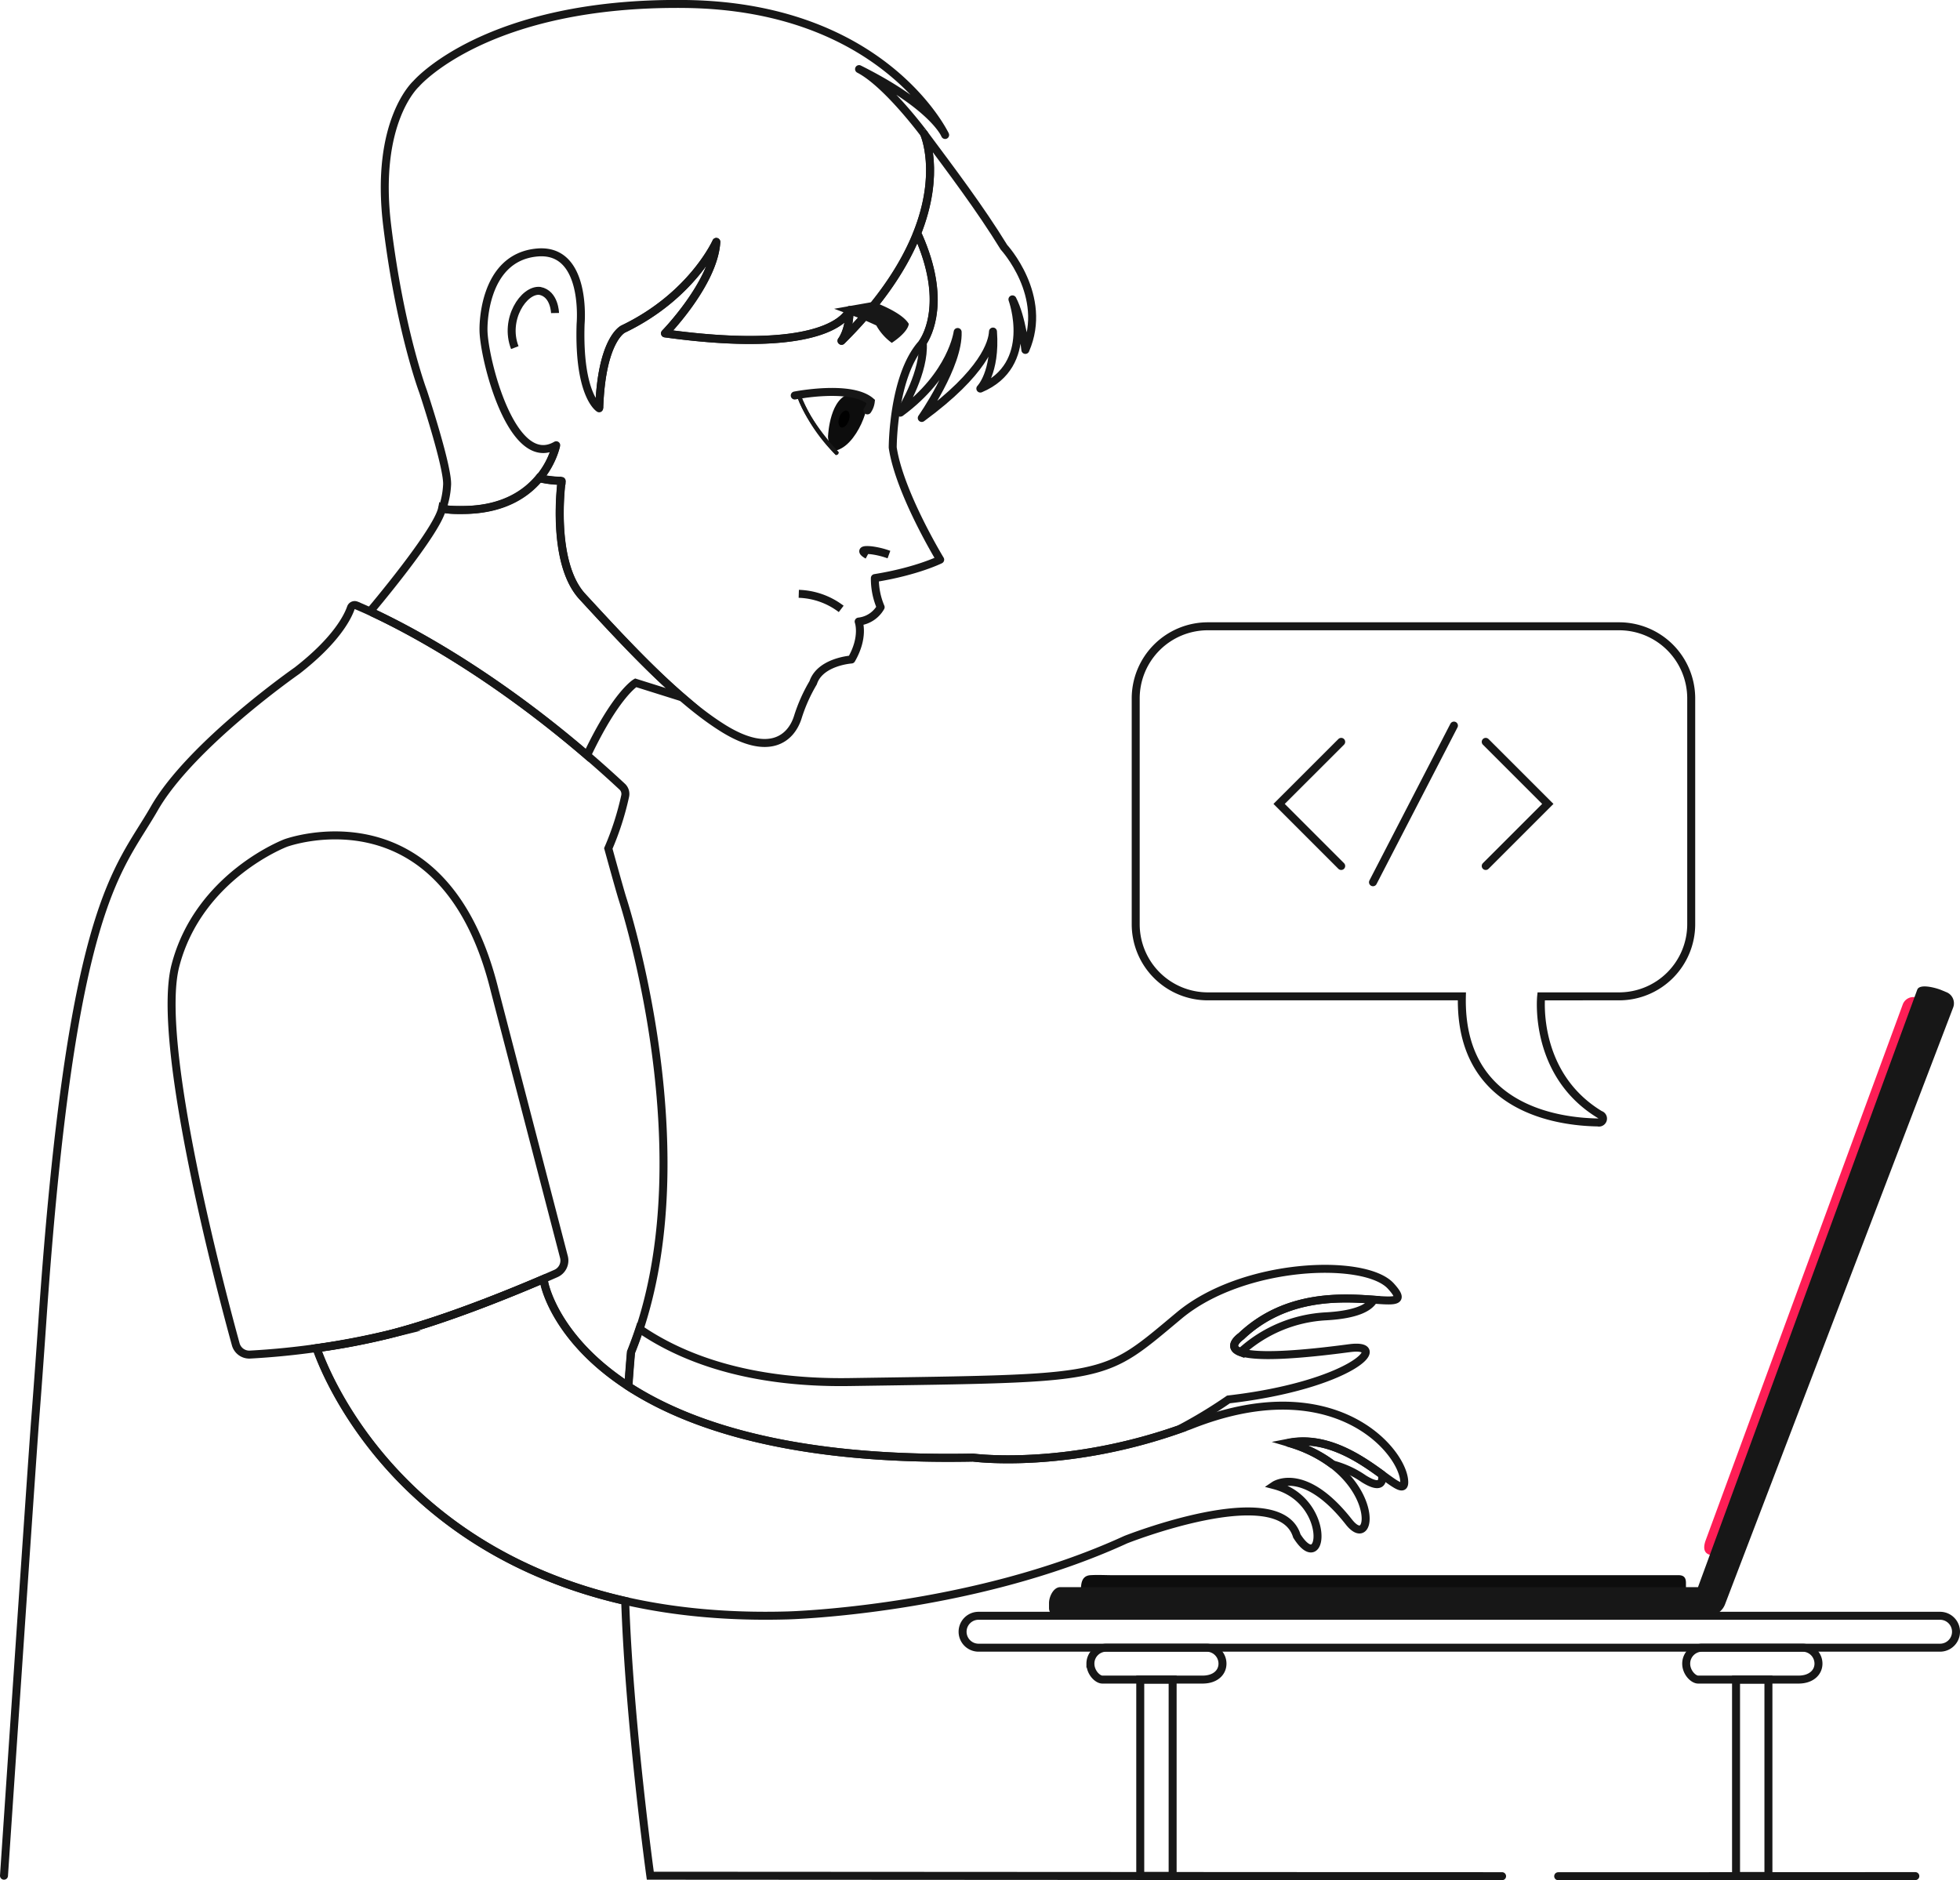 <svg xmlns="http://www.w3.org/2000/svg" viewBox="0 0 491.49 471.49"><defs><style>.cls-1{fill:#0d0d0d;}.cls-10,.cls-11,.cls-2,.cls-4,.cls-6,.cls-7,.cls-8,.cls-9{fill:none;}.cls-10,.cls-11,.cls-12,.cls-2,.cls-4,.cls-6,.cls-7,.cls-8,.cls-9{stroke:#171717;}.cls-11,.cls-2{stroke-linejoin:round;}.cls-10,.cls-11,.cls-12,.cls-2,.cls-4,.cls-6,.cls-7{stroke-width:2px;}.cls-3{fill:#171717;}.cls-12,.cls-4,.cls-7,.cls-9{stroke-miterlimit:10;}.cls-12,.cls-5{fill:#ff1e56;}.cls-10,.cls-11,.cls-12,.cls-7,.cls-9{stroke-linecap:round;}</style></defs><title>about</title><g id="Layer_2" data-name="Layer 2"><g id="Layer_1-2" data-name="Layer 1"><path class="cls-1" d="M217,99.46c1.92.82-2,12.9-8,13.64-1.68-2.38-1.34-4-1.34-4s.45-9.69,5.77-10.35C216.74,98.74,215.09,98.65,217,99.46Z"/><path class="cls-2" d="M251.75,62c-6-9.77-13.15-19.2-20-28.41,0,0,4.36,9.7-1.85,25.16v0L230,59l.31.11c7.14,16.12,2.38,24.88,1.09,26.8l0,.07c.45,7.16-4.78,16-5.68,17.44,0,0,0,.09.07.06,13-9.56,14.35-20.23,14.35-20.23.3,8.31-9,21.56-9,21.56C246.83,93.29,248.86,85.9,249,83.14c.76,10.35-3.17,14.3-3.17,14.3,14.06-5.93,8.05-22.37,8.05-22.37,2.38,4.55,3.24,12.68,3.24,12.68C263,74.2,251.75,62,251.75,62Z"/><path class="cls-2" d="M139.42,111.65a20.48,20.48,0,0,1-4.23,8.27,24.79,24.79,0,0,0,5.66.68s-2.8,20.28,5.18,29c11.2,12.17,23.77,25.82,35.28,33s17,2.65,18.72-2.66a40.76,40.76,0,0,1,3.88-8.73c1.74-5.3,9.59-5.83,9.59-5.83,3.26-5.64,1.82-9.51,1.82-9.51a7.22,7.22,0,0,0,5.51-3.61,18.2,18.2,0,0,1-1.45-7.3c10.55-1.7,16.38-4.62,16.38-4.62s-10.22-16.78-11.9-28.11c0,0,0-17.76,7.21-25.95,0,0,7.35-8.81-.8-27.2l-.42-.16c-3.11,7.62-8.78,16.63-18.8,26.55,0,0,2-2.59,2-7.69,0,0-3.58,11.71-46.27,5.83,0,0,12.26-12.55,12.85-22.94,0,0-6,13.55-23.36,21.86,0,0-5.44,2.47-6,19.88"/><path class="cls-3" d="M219,75.7s7.11,2.48,8.89,5.52c-.28,2.24-4.27,4.76-4.27,4.76a13.62,13.62,0,0,1-3.88-4.37c-2.14-1-4-1.75-4-1.75l-6.57-2.43Z"/><path class="cls-4" d="M311.24,335.09s-3.84,2.61-.17,4a34.45,34.45,0,0,1,21.4-9c8-.44,11-2.34,12-4.16C336.55,325.36,322.46,324.45,311.24,335.09Z"/><path class="cls-5" d="M477.13,251.89,427.71,386.27c-.52,1.44-.64,3,.82,3.54l5.32,2.81c1.46.5,1.48-2.07,2-3.52l50.47-133.21a2.73,2.73,0,0,0-1.68-3.53l-3.93-2.18A2.83,2.83,0,0,0,477.13,251.89Z"/><path class="cls-2" d="M323.17,361.84a33.5,33.5,0,0,1,10.95,5.38,24.59,24.59,0,0,1,7.86,3.61c4.39,2.73,4.83.76,4.56-1.06C341.25,365.93,332.72,359.94,323.17,361.84Z"/><path class="cls-6" d="M210.94,152.69a18.51,18.51,0,0,0-10.64-3.78"/><path class="cls-6" d="M217.55,139.19s-3-1.61,1-1.19a20.57,20.57,0,0,1,4.36,1.07"/><path class="cls-6" d="M129.09,87.17c-2.75-7.12,2.29-14.65,6.28-14.23,3.72.72,3.81,5.56,3.81,5.56"/><path class="cls-4" d="M124.05,248.39c-12.66-51.59-52.39-37-52.39-37S49.87,219.61,44,242.08c-5.09,19.35,11.33,81.28,15.11,95a3.52,3.52,0,0,0,3.6,2.6,194.93,194.93,0,0,0,34.7-5.06c15.28-3.82,34.9-12.14,42-15.28a3.54,3.54,0,0,0,2-4.14Z"/><path class="cls-7" d="M376.66,470.48l-213.59-.12s-5.26-38.16-6.3-68.9c-58.42-13.31-75.4-57.71-77.35-63.37a174.47,174.47,0,0,0,18-3.42c13.32-3.33,29.92-10.08,38.69-13.83l.37.73s2.39,13.88,21.12,26.05q.28-4.26.66-8.53c19.51-48.1-2.25-114-2.25-114-1-3.32-3.47-12.33-3.47-12.33a71.53,71.53,0,0,0,4.22-13.11,2.49,2.49,0,0,0-.73-2.38c-32.74-30.49-61.11-43.15-66.74-45.48a1,1,0,0,0-1.28.57c-.76,2.23-3.57,8.08-13.53,15.82,0,0-26.63,18.57-35.78,34.54S17.84,226.2,10.59,331.77c0,0-1,14.45-1.75,23.92C8,366.46,1,470.36,1,470.36"/><path class="cls-1" d="M326.55,395h-47.5c-1.85,0-3.75-.12-5.61,0-2.92.19-2.33,3.57-2.33,5.67,0,1-.2,2,.76,2.68a4.14,4.14,0,0,0,2.25.58c3.18.08,6.36,0,9.54,0H419.79c1,0,2.42-.26,2.87-1.29a6.92,6.92,0,0,0,.11-2.49c0-1.07,0-2.14,0-3.21,0-1.27-.49-1.94-1.86-1.94"/><path class="cls-4" d="M244,365.51s22.74,3.06,51.67-7.09a120.09,120.09,0,0,0,12.39-7.49c30.68-3.56,41.05-14.29,30.29-12.85-39.2,5.22-27.12-3-27.12-3,19.06-18.07,46.42-2.82,37.54-12.58-6.45-7.1-37-6-53.06,7.36-19.59,16.35-16.75,15.72-82.67,16.71-25.61.39-42.22-6.16-52.7-13.36q-1,3-2.14,5.87-.37,4.28-.66,8.53C172.88,357.58,199.14,366.4,244,365.51Z"/><path class="cls-4" d="M146,149.55c-8-8.67-5.18-29-5.18-29a24.68,24.68,0,0,1-5.65-.69c-3.2,3.85-8.7,7.66-18,8-5.36.17-6.3-.39-6.3-.39-1.16,5.85-18,25.75-18,25.75l.67.45c9.28,4.35,29.76,15.2,53.67,35.73,7.26-15.33,12.18-18.18,12.18-18.18l11.75,3.69C162.66,167.62,154,158.22,146,149.55Z"/><path class="cls-8" d="M200.41,99.44A42.53,42.53,0,0,0,210,113.81"/><path class="cls-9" d="M209.78,113.57s-7-7.34-9.37-14.13h0s15.13-3.36,17.37,1.4"/><path class="cls-10" d="M199.29,99.18s14.12-2.8,19.07,1.5a4.82,4.82,0,0,1-.84,2.23"/><path d="M211,107.2c.68.14,1.53-.7,1.89-1.87s.1-2.23-.59-2.38-1.53.7-1.89,1.87S210.33,107.05,211,107.2Z"/><path class="cls-3" d="M488,248.77l-1.42-.59c-1.54-.57-5.24-1.52-5.81,0L425.79,398H265.85c-1.64,0-2.8,2.33-2.8,4v1.22c0,1.63,1.33,2,3,2H428.6a4.55,4.55,0,0,0,4-3l57.19-149.61A3,3,0,0,0,488,248.77Z"/><path class="cls-11" d="M215.42,17.33C234.23,26.73,237,33.85,237,33.85S221.76,1.61,171.87,1s-67.5,20-67.5,20S93.88,30.34,97.1,56.64s9,41.55,9,41.55,6.43,19.38,6,23.58a20.58,20.58,0,0,1-1.15,5.71s.94.56,6.3.39c19.23-.62,22.23-16.22,22.23-16.22-11.17,6.49-18.21-21.91-18.24-28.93,0,0-.48-18.14,13.45-19.4,12.64-1.14,10.9,17.95,10.9,17.95-.58,18,4.66,21.12,4.66,21.12.6-17.41,6-19.88,6-19.88,17.32-8.31,23.36-21.86,23.36-21.86C179,71,166.74,83.59,166.74,83.59,209.43,89.47,213,77.76,213,77.76c.07,5.1-2,7.69-2,7.69,30.51-30.21,20.72-51.91,20.72-51.91S222.35,20.89,215.42,17.33Z"/><path class="cls-4" d="M352.07,370.9c-1.1-8-18.4-27.51-53.64-13.47C268.2,368.77,244,365.51,244,365.51c-99.67,2-107.58-43.94-107.58-43.94l-.37-.73c-8.77,3.75-25.37,10.5-38.69,13.83a174.47,174.47,0,0,1-18,3.42c2.34,6.8,26.43,69.66,118.19,67,0,0,45.92-1.18,84.73-19,0,0,38.53-15.27,42.91-.94,6.76,10.69,8.8-8.92-5.61-12.7,0,0,7.47-5.05,18.65,9.19,6.55,8.34,8.12-13-15.12-19.86C339.67,358.56,353.17,378.85,352.07,370.9Z"/><line class="cls-12" x1="390.73" y1="470.49" x2="480.29" y2="470.46"/><path class="cls-4" d="M486.49,413.18H245.38a4,4,0,1,1,0-8H486.49a4,4,0,0,1,0,8Z"/><path class="cls-4" d="M301.55,421.18H276.43c-1.21,0-3-1.79-3-4a4,4,0,0,1,4-4h25.12a4,4,0,0,1,4,4C306.55,419.39,304.76,421.18,301.55,421.18Z"/><path class="cls-7" d="M406,157.05H302.88a18.09,18.09,0,0,0-18.09,18.09v56.62a18.09,18.09,0,0,0,18.09,18.09h63.7c-.66,28.3,24.22,31.47,34.12,31.62a1,1,0,0,0,.53-1.94c-16.85-10.16-14.77-29.68-14.77-29.68H406a18.09,18.09,0,0,0,18.09-18.09V175.14A18.09,18.09,0,0,0,406,157.05Z"/><polyline class="cls-7" points="336.32 186.03 320.75 201.59 336.32 217.16"/><polyline class="cls-7" points="372.56 186.03 388.13 201.59 372.56 217.16"/><line class="cls-7" x1="344.29" y1="221.24" x2="364.59" y2="181.95"/><rect class="cls-4" x="285.93" y="421.18" width="8.12" height="49.25"/><path class="cls-4" d="M451,421.18H425.83c-1.21,0-3-1.79-3-4a4,4,0,0,1,4-4H452a4,4,0,0,1,4,4C456,419.39,454.16,421.18,451,421.18Z"/><rect class="cls-4" x="435.33" y="421.18" width="8.12" height="49.25"/></g></g></svg>